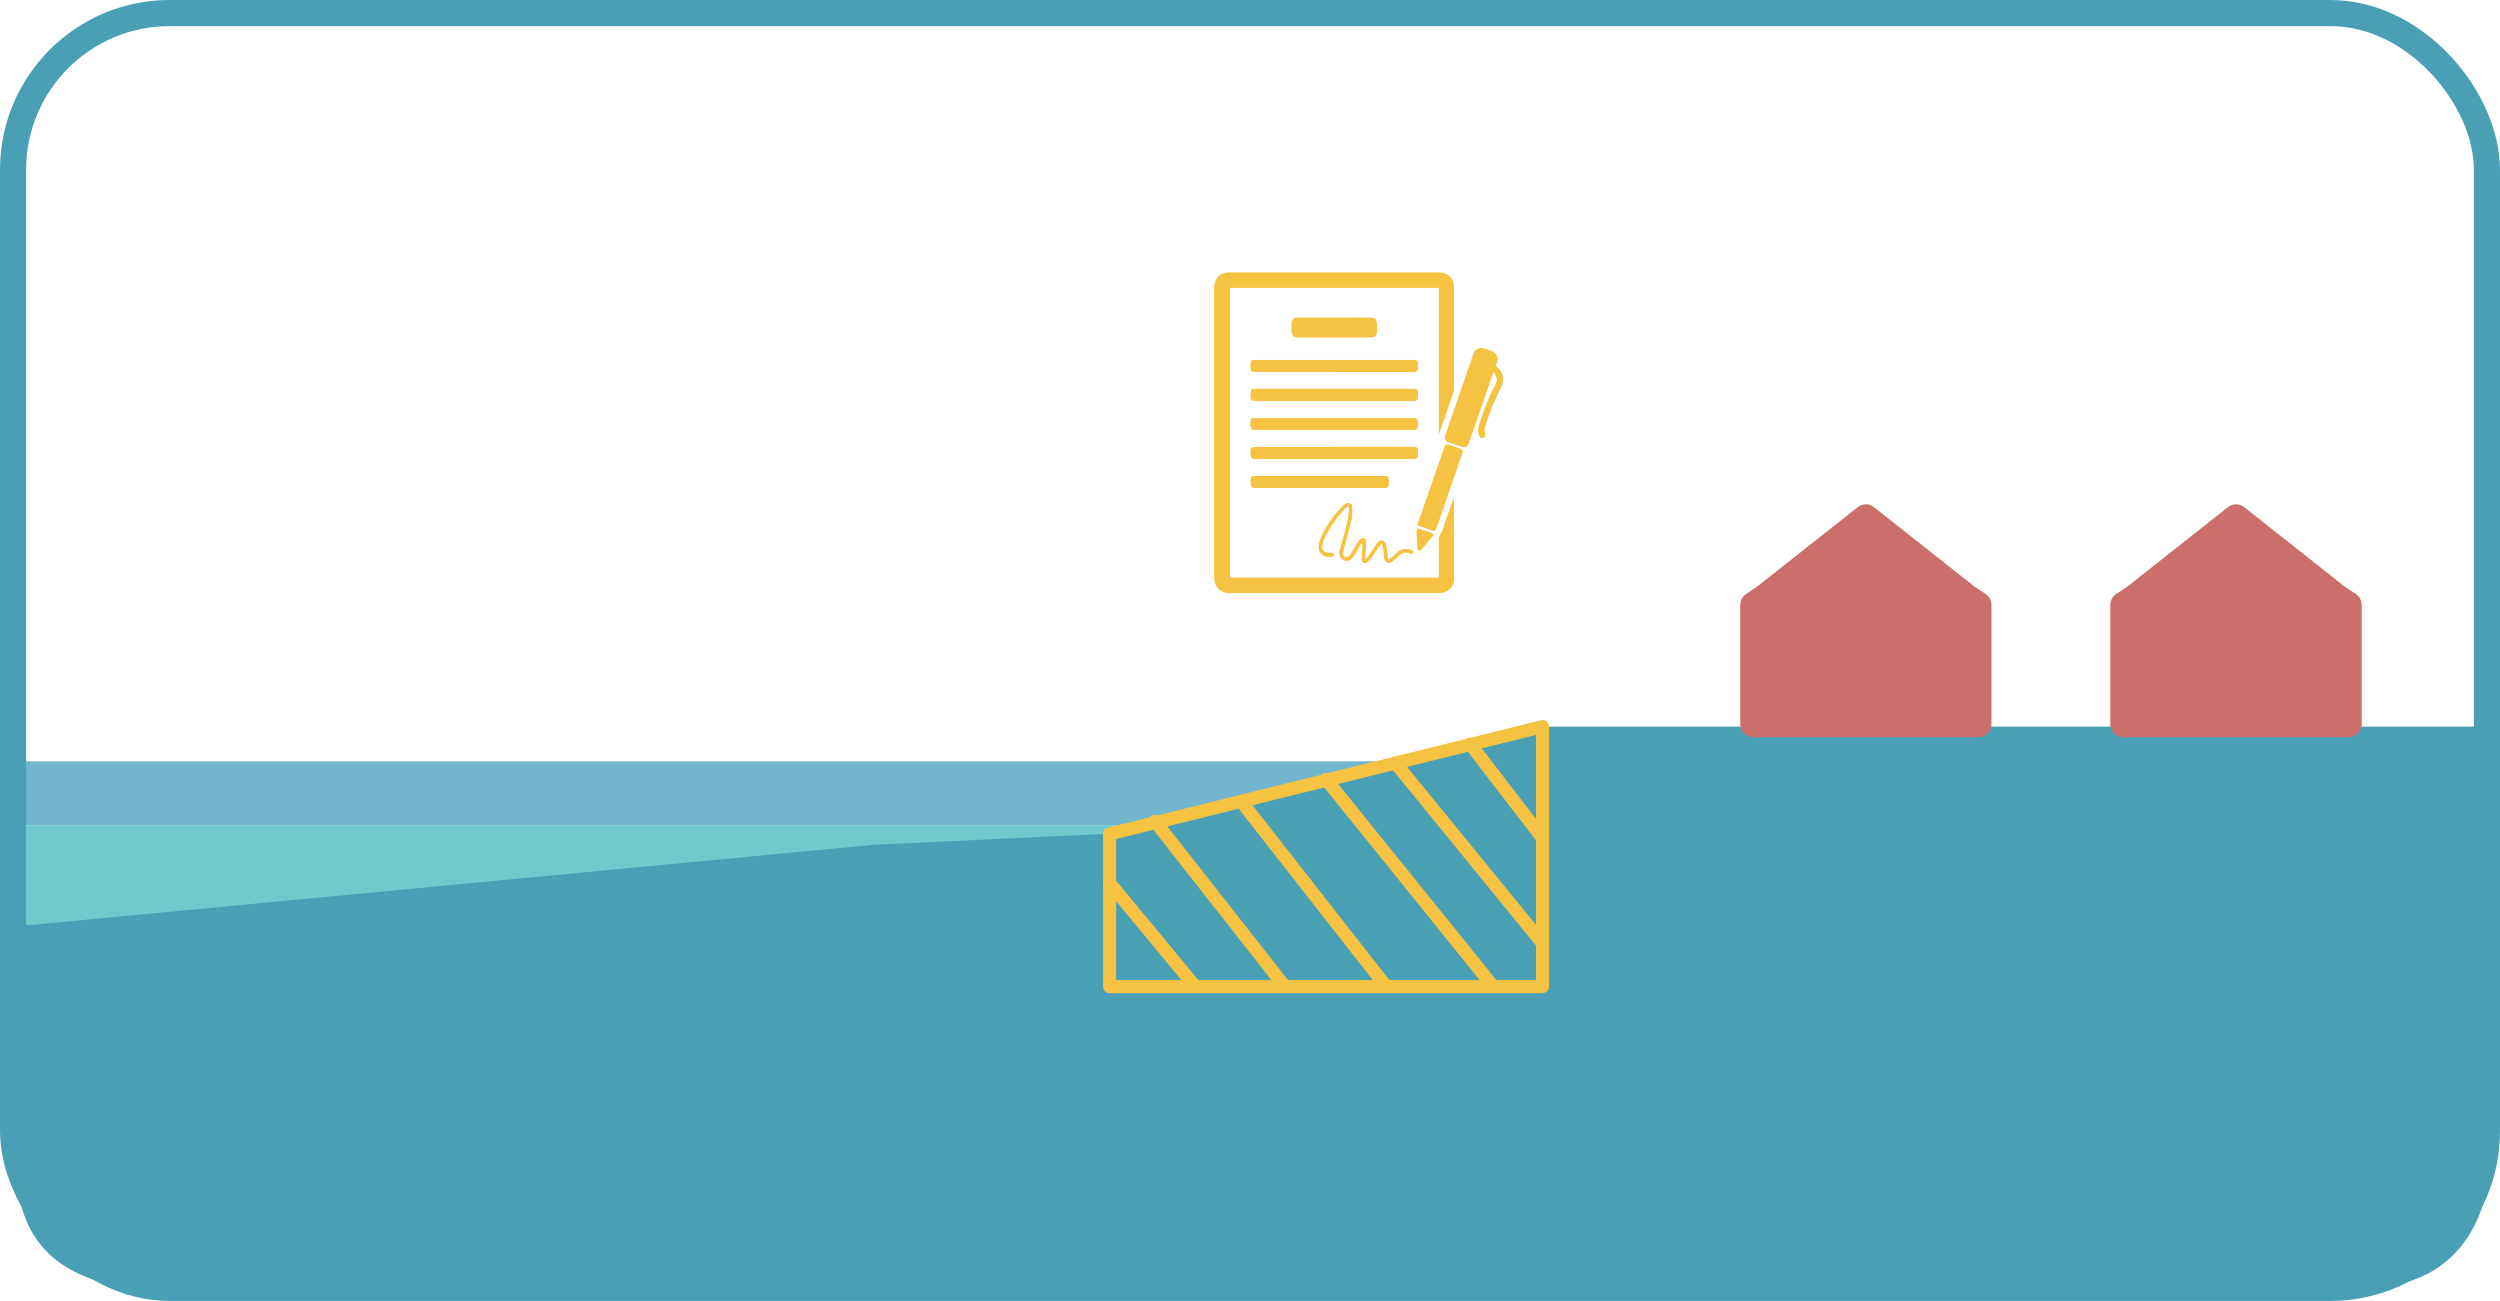<?xml version="1.0" encoding="UTF-8"?><svg id="Layer_2" xmlns="http://www.w3.org/2000/svg" viewBox="0 0 191.44 99.62"><defs><style>.cls-1{stroke:#f6c242;}.cls-1,.cls-2{stroke-linecap:round;stroke-linejoin:round;}.cls-1,.cls-3{fill:none;}.cls-4{fill:#f6c242;}.cls-5{fill:#49a0b5;}.cls-6{fill:#6fcacc;}.cls-7{fill:#71b6cc;}.cls-2{fill:#cb6e6c;stroke:#cb6e6c;}.cls-2,.cls-3{stroke-width:2px;}.cls-3{stroke:#49a0b5;stroke-miterlimit:10;}</style></defs><g id="water"><rect class="cls-6" x="1" y="63.19" width="119.26" height="10.85"/><rect class="cls-7" x=".92" y="58.3" width="154.42" height="4.88"/></g><g id="section"><path class="cls-5" d="M190.52,55.64H118.12l-33.66,8.22-17.56,.83L1.08,70.95l-.15,15.54,.15,3.41c.55,2.36,.77,7.52,8.72,8.72H181.8c7.27-.48,8.43-6.51,8.72-7.85V55.64Z"/><g><path class="cls-4" d="M110.18,33.15h.04c.35-1.01,.7-2.01,1.04-3.02,.05-.13,.07-.28,.07-.42,0-2.56,0-5.13,0-7.69,0-.69-.44-1.14-1.13-1.14-5.36,0-10.72,0-16.08,0-.12,0-.24,0-.35,.04-.49,.14-.77,.55-.77,1.1,0,5.78,0,11.55,0,17.33,0,1.64,0,3.29,0,4.93,0,.36,.13,.65,.4,.88,.25,.21,.54,.24,.85,.24,2.11,0,4.22,0,6.33,0,3.21,0,6.43,0,9.64,0,.67,0,1.12-.45,1.12-1.11,0-1.99,0-3.98,0-5.97,0-.04,0-.09,0-.13-.04,.05-.06,.09-.08,.14-.27,.79-.55,1.58-.82,2.37-.03,.1-.1,.19-.15,.28-.04,.09-.1,.18-.1,.26,0,.93,0,1.85,0,2.78,0,.07,0,.15,0,.23h-16.01V22.03h16.01v11.12Z"/><path class="cls-4" d="M114.36,28.49c.32,.32,.35,.65,.1,1.09-.53,.96-.89,2-1.22,3.04-.08,.25-.08,.5,.03,.74,.06,.13,.15,.23,.31,.16,.16-.06,.14-.19,.11-.33-.03-.15-.06-.32-.01-.45,.17-.55,.35-1.09,.57-1.62,.19-.48,.43-.94,.65-1.4,.28-.58,.22-1.13-.21-1.53-.16-.14-.18-.26-.09-.43,0-.02,.01-.04,.02-.05,.11-.36-.04-.68-.39-.81-.19-.07-.39-.14-.59-.21-.36-.11-.69,.04-.81,.41-.72,2.08-1.44,4.16-2.16,6.24-.09,.26,0,.43,.25,.52,.32,.11,.64,.22,.96,.33,.32,.11,.48,.03,.59-.3,.45-1.29,.89-2.58,1.34-3.87,.17-.5,.35-1.01,.53-1.53Z"/><path class="cls-4" d="M102.17,30.69c.73,0,1.46,0,2.19,0,1.29,0,2.58,0,3.87,0,.26,0,.34-.08,.34-.34,0-.04,0-.08,0-.11,0-.41-.05-.46-.45-.46-3.93,0-7.86,0-11.79,0-.55,0-.56,.01-.56,.56,0,.28,.07,.35,.34,.35,2.02,0,4.03,0,6.05,0Z"/><path class="cls-4" d="M102.15,32.91c2.02,0,4.04,0,6.07,0,.28,0,.35-.08,.35-.36,0-.05,0-.1,0-.15,0-.33-.06-.39-.4-.39-3.96,0-7.91,0-11.87,0-.53,0-.54,0-.53,.54,0,.3,.07,.36,.37,.36,2,0,4.01,0,6.01,0Z"/><path class="cls-4" d="M102.18,34.23c-2.02,0-4.03,0-6.05,0-.3,0-.36,.07-.36,.37,0,.04,0,.09,0,.13,0,.35,.06,.4,.41,.4,3.96,0,7.92,0,11.89,0,.48,0,.51-.03,.5-.52,0-.33-.06-.39-.38-.39-2,0-4.01,0-6.01,0Z"/><path class="cls-4" d="M102.17,28.47c1.98,0,3.96,0,5.93,0,.06,0,.11,0,.17,0,.2,0,.29-.09,.3-.29,0-.06,0-.13,0-.19,0-.38-.04-.43-.42-.43-3.96,0-7.92,0-11.89,0-.48,0-.49,.01-.49,.5,0,.35,.06,.4,.41,.4,2,0,3.99,0,5.99,0Z"/><path class="cls-4" d="M102.15,25.83c.32,0,.64,0,.96,0,.62,0,1.23,0,1.85,0,.32,0,.47-.15,.47-.46,0-.17,0-.34,0-.51,0-.4-.13-.53-.53-.53-1.62,0-3.25,0-4.87,0-.23,0-.45,0-.68,0-.29,0-.44,.16-.44,.45,0,.18,0,.35,0,.53,0,.38,.14,.52,.52,.52,.91,0,1.81,0,2.72,0Z"/><path class="cls-4" d="M101.04,36.45c-1.64,0-3.29,0-4.93,0-.25,0-.32,.07-.33,.33,0,.05,0,.1,0,.15,0,.37,.05,.43,.42,.43,3.21,0,6.43,0,9.64,0,.48,0,.5-.02,.5-.5,0-.36-.04-.41-.4-.41-1.63,0-3.26,0-4.9,0Z"/><path class="cls-4" d="M112.02,34.55c-.06-.05-.12-.14-.2-.17-.27-.11-.54-.2-.82-.29-.25-.09-.33-.05-.41,.2-.2,.59-.41,1.18-.61,1.76-.45,1.31-.9,2.61-1.36,3.92-.09,.25-.08,.26,.17,.34,.3,.1,.6,.2,.89,.31,.16,.06,.23,.04,.29-.13,.65-1.91,1.31-3.81,1.97-5.72,.02-.06,.04-.12,.07-.22Z"/><path class="cls-4" d="M104.59,42.83l-.06-.03c0-.09,.02-.17,.02-.26,.02-.34,.04-.68,.05-1.02,0-.13-.04-.3-.2-.3-.1,0-.24,.07-.31,.16-.14,.18-.24,.38-.36,.58-.13,.21-.25,.42-.41,.61-.14,.17-.26,.15-.42,0-.1-.11-.09-.22-.05-.35,.22-.79,.44-1.59,.63-2.39,.08-.33,.08-.69,.06-1.03-.01-.25-.23-.35-.46-.22-.13,.07-.25,.17-.36,.28-.55,.58-1.01,1.23-1.38,1.93-.15,.28-.27,.59-.33,.89-.14,.66,.4,1.12,1.05,.91,.05-.02,.08-.09,.12-.14-.06-.04-.11-.1-.17-.11-.08-.02-.18,.02-.26,0-.4-.03-.56-.24-.48-.64,.02-.11,.04-.22,.09-.33,.39-.93,.97-1.73,1.66-2.45,.06-.06,.15-.11,.26-.18,.02,.14,.05,.23,.04,.32-.05,.37-.08,.74-.17,1.1-.17,.68-.37,1.34-.56,2.02-.08,.29,.02,.53,.29,.69,.21,.13,.45,.09,.65-.13,.12-.12,.22-.26,.3-.41,.13-.21,.24-.44,.37-.66,.03-.05,.08-.1,.11-.15,.04,.12,.04,.22,.04,.32,0,.13-.01,.25-.02,.38-.02,.21-.05,.41-.05,.62,.01,.26,.21,.35,.42,.2,.09-.06,.17-.14,.23-.22,.2-.29,.4-.58,.6-.87,.08-.11,.16-.21,.28-.36,.05,.16,.11,.26,.12,.36,.03,.21,.04,.42,.06,.64,.01,.17,.02,.35,.19,.45,.17,.1,.32,.03,.46-.07,.18-.13,.34-.28,.5-.43,.27-.25,.51-.3,.84-.16,.09,.04,.17,.07,.23-.03,.06-.12-.03-.17-.12-.21-.35-.18-.79-.11-1.1,.18-.11,.1-.21,.22-.33,.31-.1,.08-.21,.14-.37,.24-.01-.15-.02-.25-.03-.34-.04-.27-.06-.54-.12-.8-.03-.15-.12-.3-.3-.33-.18-.03-.3,.09-.39,.22-.15,.2-.27,.42-.42,.63-.14,.2-.29,.39-.43,.58Z"/><path class="cls-4" d="M108.56,40.46c-.03,.06-.08,.13-.08,.19,.01,.45,.03,.89,.06,1.34,0,.06,.06,.15,.11,.17,.04,.02,.13-.03,.17-.07,.3-.33,.58-.67,.87-1.02,.1-.12,.08-.19-.08-.24-.31-.11-.62-.21-.93-.32-.03-.01-.06-.02-.13-.05Z"/><path class="cls-4" d="M110.18,33.15v-11.12h-16.01v22.21h16.01c0-.08,0-.15,0-.23,0-.93,0-1.85,0-2.78,0-.09,.06-.18,.1-.26,.04-.1,.11-.18,.15-.28,.28-.79,.55-1.58,.82-2.37,.02-.05,.03-.09,.08-.14,0,.04,0,.09,0,.13,0,1.99,0,3.98,0,5.97,0,.66-.45,1.11-1.12,1.11-3.21,0-6.43,0-9.64,0-2.11,0-4.22,0-6.33,0-.31,0-.6-.03-.85-.24-.27-.23-.4-.52-.4-.88,0-1.64,0-3.29,0-4.93,0-5.78,0-11.55,0-17.33,0-.56,.28-.96,.77-1.1,.11-.03,.24-.04,.35-.04,5.36,0,10.72,0,16.08,0,.69,0,1.13,.45,1.13,1.14,0,2.56,0,5.13,0,7.69,0,.14-.03,.29-.07,.42-.34,1.01-.69,2.02-1.04,3.03h-.04Z"/><path class="cls-4" d="M114.36,28.49c-.18,.52-.36,1.03-.53,1.53-.45,1.29-.89,2.58-1.34,3.87-.11,.32-.27,.4-.59,.3-.32-.11-.64-.22-.96-.33-.26-.09-.34-.26-.25-.52,.72-2.08,1.44-4.16,2.16-6.24,.13-.36,.45-.52,.81-.41,.2,.06,.39,.13,.59,.21,.35,.13,.5,.45,.39,.81,0,.02,0,.04-.02,.05-.09,.17-.07,.29,.09,.43,.43,.39,.49,.94,.21,1.53-.22,.46-.46,.92-.65,1.4-.21,.53-.4,1.07-.57,1.62-.04,.14-.02,.31,.01,.45,.03,.15,.04,.27-.11,.33-.16,.07-.25-.03-.31-.16-.11-.24-.11-.49-.03-.74,.33-1.04,.69-2.08,1.22-3.04,.24-.44,.21-.77-.1-1.09Z"/><path class="cls-4" d="M102.17,30.69c-2.02,0-4.03,0-6.05,0-.27,0-.34-.07-.34-.35,0-.55,0-.56,.56-.56,3.93,0,7.86,0,11.79,0,.4,0,.45,.05,.45,.46,0,.04,0,.08,0,.11,0,.26-.08,.34-.34,.34-1.29,0-2.58,0-3.87,0-.73,0-1.46,0-2.19,0Z"/><path class="cls-4" d="M102.15,32.91c-2,0-4.01,0-6.01,0-.3,0-.37-.07-.37-.36,0-.53,0-.54,.53-.54,3.96,0,7.91,0,11.87,0,.33,0,.4,.06,.4,.39,0,.05,0,.1,0,.15,0,.28-.08,.36-.35,.36-2.02,0-4.04,0-6.07,0Z"/><path class="cls-4" d="M102.18,34.23c2,0,4.01,0,6.01,0,.32,0,.38,.06,.38,.39,0,.49-.02,.52-.5,.52-3.96,0-7.92,0-11.89,0-.35,0-.41-.06-.41-.4,0-.04,0-.09,0-.13,0-.3,.06-.37,.36-.37,2.02,0,4.03,0,6.05,0Z"/><path class="cls-4" d="M102.17,28.47c-2,0-3.99,0-5.99,0-.35,0-.41-.06-.41-.4,0-.49,.01-.5,.49-.5,3.96,0,7.92,0,11.89,0,.37,0,.42,.05,.42,.43,0,.06,0,.13,0,.19-.01,.2-.09,.28-.3,.29-.06,0-.11,0-.17,0-1.98,0-3.96,0-5.93,0Z"/><path class="cls-4" d="M102.15,25.83c-.91,0-1.81,0-2.72,0-.39,0-.52-.13-.52-.52,0-.18,0-.35,0-.53,0-.29,.16-.44,.44-.45,.23,0,.45,0,.68,0,1.62,0,3.25,0,4.87,0,.4,0,.53,.13,.53,.53,0,.17,0,.34,0,.51,0,.31-.15,.46-.47,.46-.62,0-1.23,0-1.85,0-.32,0-.64,0-.96,0Z"/><path class="cls-4" d="M101.04,36.45c1.63,0,3.26,0,4.9,0,.36,0,.4,.05,.4,.41,0,.48-.02,.5-.5,.5-3.21,0-6.43,0-9.64,0-.37,0-.42-.06-.42-.43,0-.05,0-.1,0-.15,0-.25,.08-.33,.33-.33,1.64,0,3.29,0,4.93,0Z"/><path class="cls-4" d="M112.02,34.55c-.03,.1-.05,.16-.07,.22-.66,1.91-1.32,3.81-1.97,5.72-.06,.17-.14,.19-.29,.13-.29-.11-.59-.21-.89-.31-.26-.09-.26-.09-.17-.34,.45-1.31,.9-2.61,1.36-3.92,.2-.59,.41-1.18,.61-1.76,.09-.25,.16-.28,.41-.2,.27,.09,.55,.18,.82,.29,.08,.03,.14,.12,.2,.17Z"/><path class="cls-4" d="M104.59,42.83c.15-.19,.3-.39,.43-.58,.14-.21,.27-.42,.42-.63,.09-.13,.21-.25,.39-.22,.18,.03,.27,.17,.3,.33,.06,.26,.08,.53,.12,.8,.01,.1,.02,.19,.03,.34,.15-.1,.27-.16,.37-.24,.12-.09,.22-.21,.33-.31,.31-.29,.75-.36,1.1-.18,.09,.04,.18,.09,.12,.21-.05,.11-.14,.07-.23,.03-.33-.14-.58-.09-.84,.16-.16,.15-.33,.3-.5,.43-.13,.1-.29,.17-.46,.07-.17-.1-.18-.28-.19-.45-.02-.21-.03-.43-.06-.64-.01-.1-.06-.2-.12-.36-.12,.15-.2,.25-.28,.36-.2,.29-.39,.58-.6,.87-.06,.09-.14,.16-.23,.22-.21,.15-.41,.06-.42-.2,0-.21,.03-.41,.05-.62,0-.13,.02-.25,.02-.38,0-.1,0-.2-.04-.32-.04,.05-.08,.09-.11,.15-.12,.22-.24,.44-.37,.66-.09,.14-.19,.28-.3,.41-.2,.21-.44,.25-.65,.13-.27-.16-.37-.4-.29-.69,.19-.67,.39-1.34,.56-2.02,.09-.36,.12-.73,.17-1.1,.01-.09-.02-.18-.04-.32-.11,.08-.2,.12-.26,.18-.7,.72-1.27,1.53-1.66,2.45-.04,.1-.07,.22-.09,.33-.07,.4,.08,.6,.48,.64,.09,0,.18-.03,.26,0,.06,.01,.11,.07,.17,.11-.04,.05-.07,.12-.12,.14-.64,.21-1.19-.26-1.05-.91,.07-.31,.19-.61,.33-.89,.37-.7,.83-1.35,1.38-1.93,.1-.11,.23-.2,.36-.28,.22-.12,.44-.03,.46,.22,.02,.34,.02,.7-.06,1.03-.18,.8-.41,1.59-.63,2.39-.04,.13-.05,.24,.05,.35,.15,.15,.28,.17,.42,0,.16-.19,.28-.4,.41-.61,.12-.19,.22-.4,.36-.58,.07-.08,.21-.16,.31-.16,.16,0,.2,.17,.2,.3,0,.34-.03,.68-.05,1.02,0,.09-.01,.17-.02,.26l.06,.03Z"/><path class="cls-4" d="M108.56,40.46c.07,.03,.1,.04,.13,.05,.31,.11,.62,.21,.93,.32,.16,.06,.18,.12,.08,.24-.29,.34-.58,.68-.87,1.02-.04,.04-.13,.09-.17,.07-.05-.02-.1-.11-.11-.17-.03-.45-.05-.89-.06-1.34,0-.06,.05-.13,.08-.19Z"/></g></g><g id="text"><rect class="cls-3" x="1" y="1" width="189.44" height="97.62" rx="12" ry="12"/><polygon class="cls-2" points="150.64 45.75 142.88 39.62 135.11 45.75 134.26 46.32 134.26 55.45 151.5 55.45 151.5 46.32 150.64 45.75"/><polygon class="cls-2" points="178.99 45.75 171.23 39.62 163.46 45.75 162.6 46.32 162.6 55.45 179.85 55.45 179.85 46.32 178.99 45.75"/><polygon class="cls-1" points="118.12 55.64 118.12 75.55 84.97 75.55 84.97 63.86 118.12 55.64"/><line class="cls-1" x1="88.44" y1="62.89" x2="98.39" y2="75.55"/><line class="cls-1" x1="95.04" y1="61.36" x2="106.15" y2="75.55"/><line class="cls-1" x1="101.55" y1="59.69" x2="114.35" y2="75.55"/><line class="cls-1" x1="106.86" y1="58.43" x2="118.12" y2="72.23"/><line class="cls-1" x1="112.59" y1="56.99" x2="118.12" y2="64.18"/><line class="cls-1" x1="84.97" y1="67.62" x2="91.53" y2="75.55"/></g></svg>